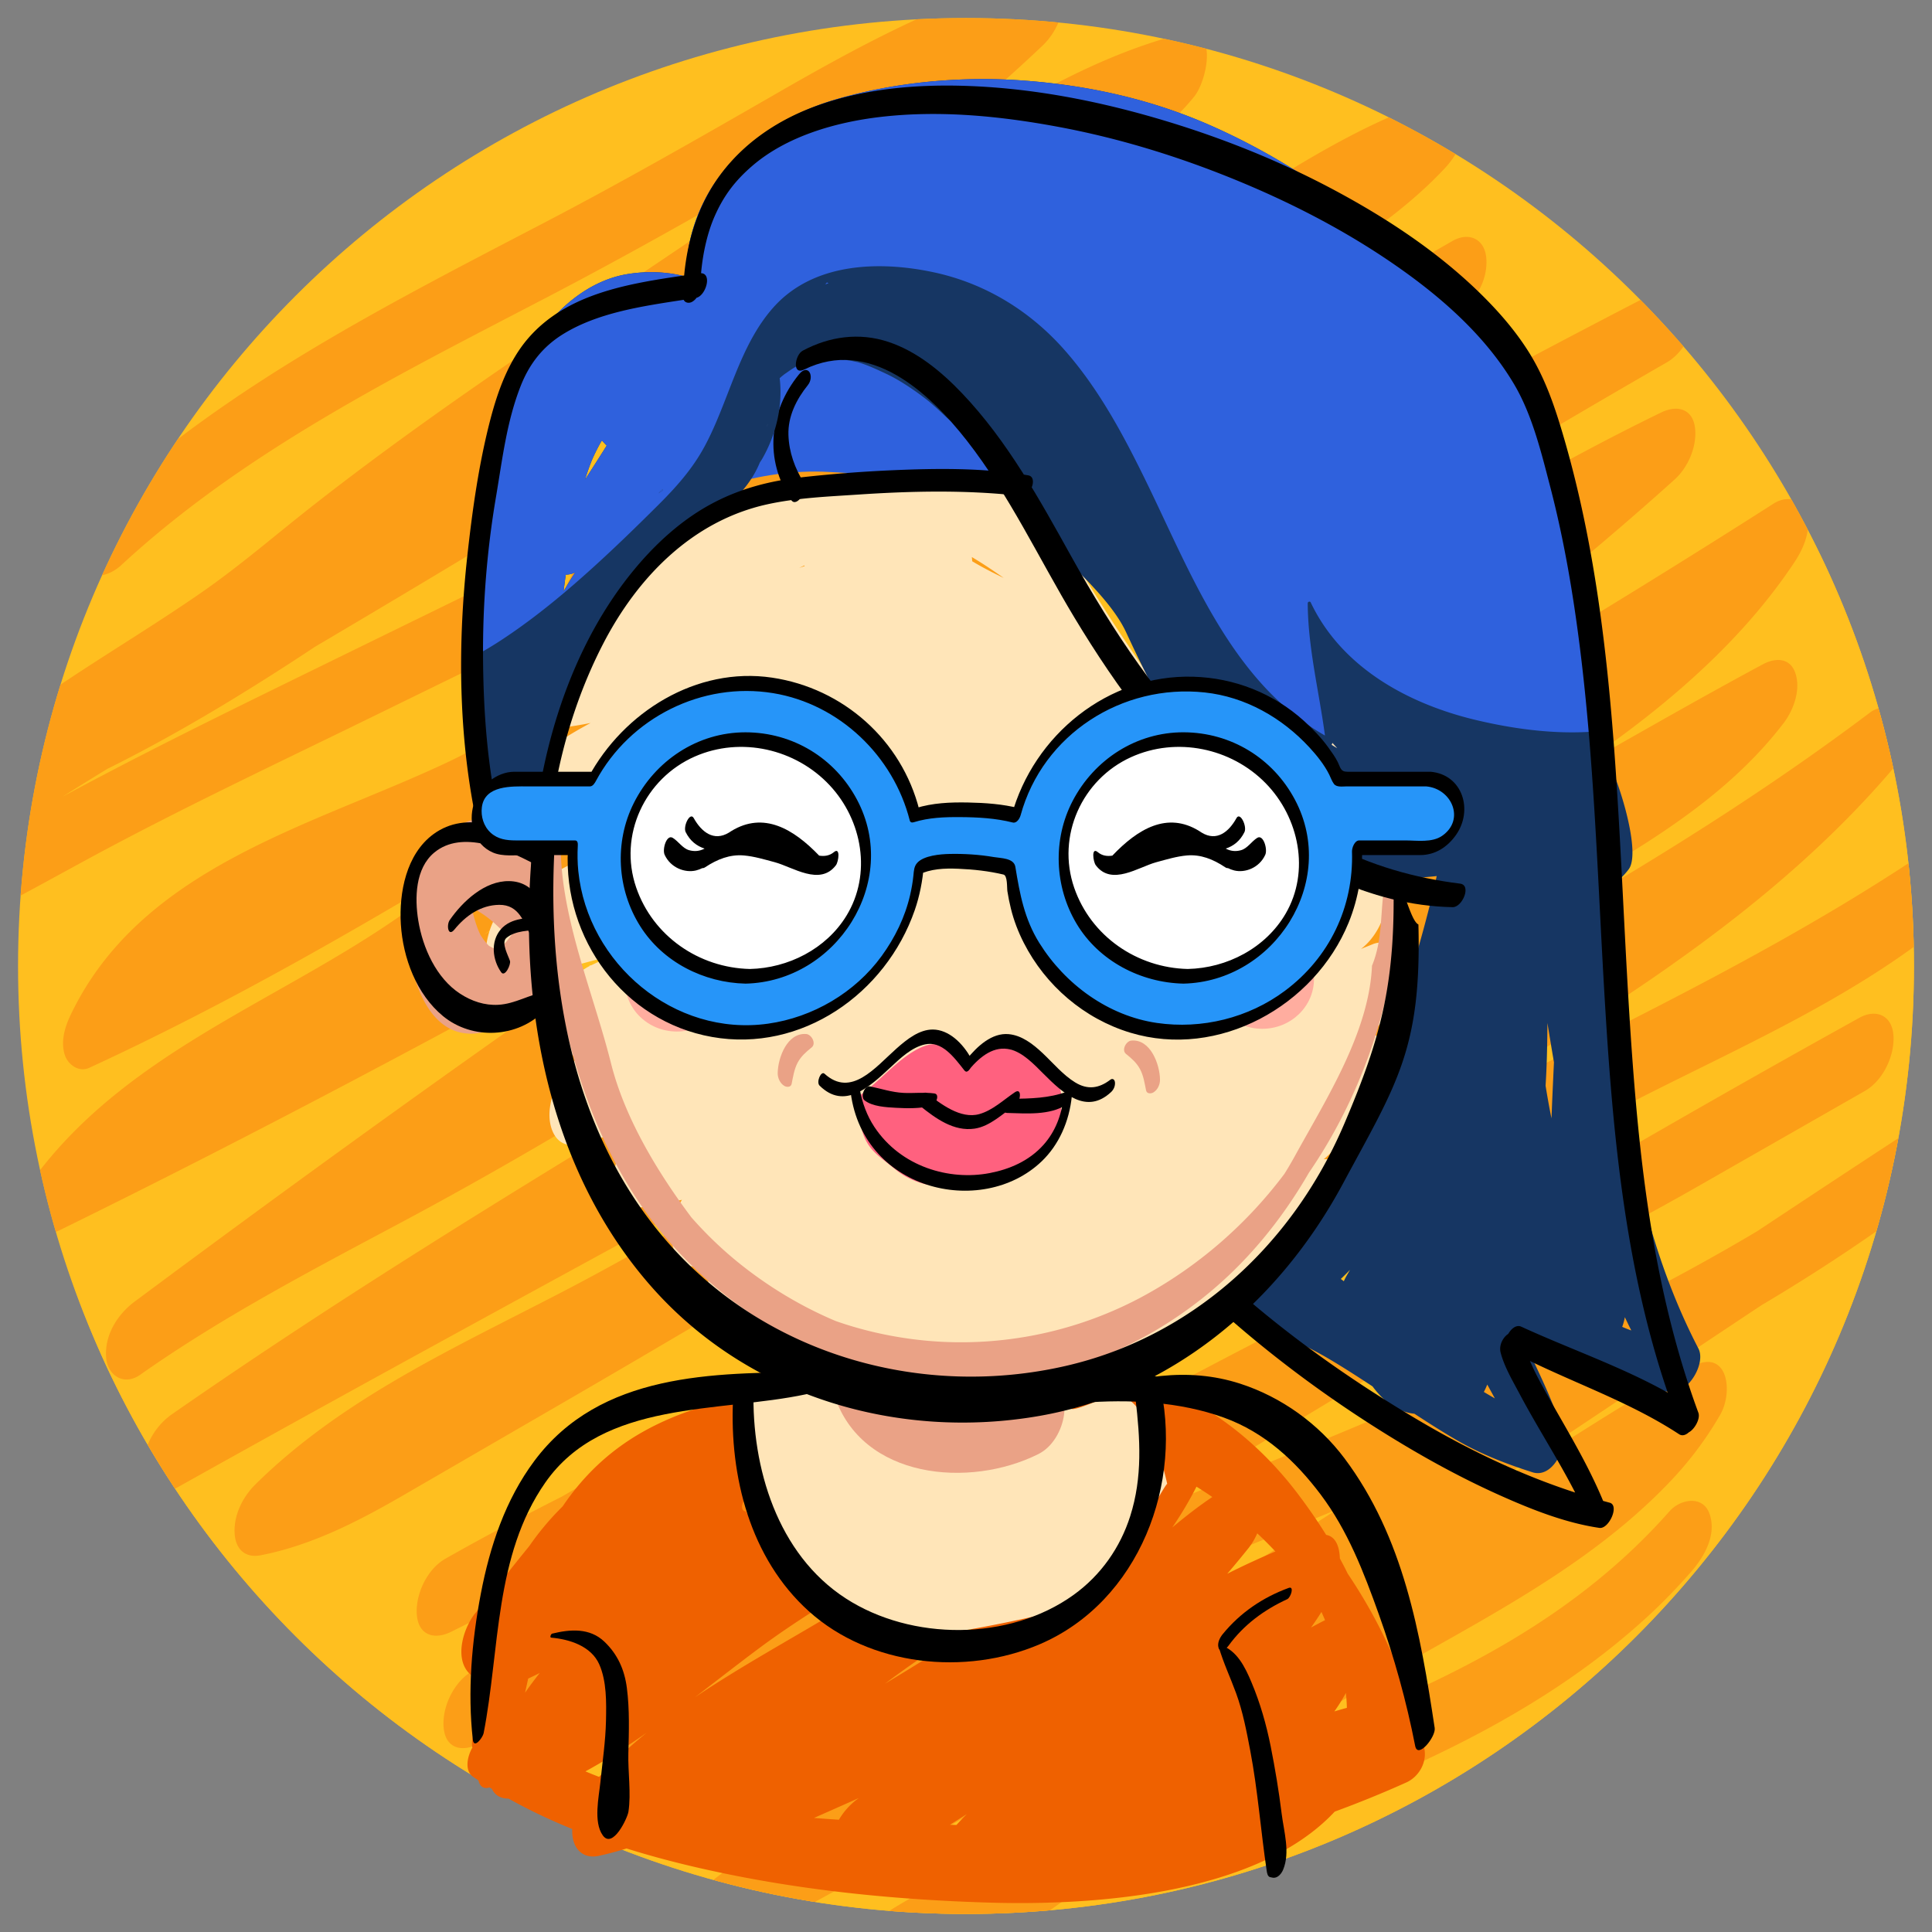 <svg xmlns="http://www.w3.org/2000/svg" xmlns:xlink="http://www.w3.org/1999/xlink" width="1030" height="1030" viewBox="0 0 1030 1030"><rect x="0" y="0" width="1030" height="1030" fill="#808080" stroke="none"/><defs><path id="a" d="M1020.377 515.001c0 279.115-226.266 505.377-505.378 505.377-279.111 0-505.377-226.264-505.377-505.377S235.887 9.622 514.999 9.622s505.378 226.266 505.378 505.379z"/></defs><use xlink:href="#a" overflow="visible" fill="#FFBF1F"/><clipPath id="b"><use xlink:href="#a" overflow="visible"/></clipPath><g clip-path="url(#b)"><path fill="#FFBF1F" d="M1021.412 517.214c0 279.115-226.264 505.377-505.377 505.377S10.659 796.327 10.659 517.214 236.922 11.835 516.035 11.835c279.113 0 505.377 226.266 505.377 505.379z"/><path fill="#FC9E17" d="M64.59 301.339c65.699-60.766 147.473-101.363 226.168-142.393 40.814-21.281 80.746-43.73 120.539-66.854 43.205-25.111 87.469-49.598 136.052-62.561-.953-12.574-1.91-25.146-2.863-37.723C469.489 62.96 382.01 118.8 296.631 176.392c-43.969 29.658-87.434 59.996-129.215 92.682-20.033 15.672-39.121 32.311-60.043 46.828-21.764 15.1-44.41 28.885-66.553 43.41-20.463 13.42-40.42 27.699-58.93 43.736-7.092 6.145-11.695 17.17-10.986 26.521.547 7.209 5.93 13.973 13.85 11.199 98.166-34.393 184.33-95.652 268.734-154.941 42.162-29.617 84.25-59.42 128.115-86.494 19.996-12.342 40.24-24.098 59.857-37.074 21.043-13.918 41.816-28.238 62.963-42 37.357-24.314 76.48-48.123 120.033-59.316l-6.715-33.35c-3.625 4.496-11.992 11.266-18.965 15.918-10 6.67-20.648 12.365-31.156 18.178-23.027 12.742-45.09 27.219-67.55 40.936-51.307 31.332-102.535 62.797-153.854 94.113-51.111 31.188-102.326 62.211-153.791 92.816-45.84 27.262-92.238 53.613-137.736 81.449-57.199 34.99-113.605 73.15-161.33 120.578-6.828 6.783-11.732 16.688-10.986 26.52.561 7.365 5.898 13.781 13.85 11.199 51.945-16.859 99.75-43.609 147.504-69.639C94 432.257 145.889 407.882 197.313 382.728c106.723-52.203 213.543-104.201 320.025-156.898 43.588-21.572 87.408-42.348 128.738-68.076 36.969-23.018 73.674-48.996 115.463-62.539-.953-12.574-1.908-25.146-2.865-37.721-32.514 34.457-76.607 55.146-117.219 78.289-50.043 28.516-97.459 62.32-145.693 93.777-48.674 31.742-97.557 62.701-143.463 98.404-36.26 28.201-71.635 58.477-113.41 78.264-71.922 34.062-163.472 55.525-201.33 135.062-3.076 6.463-5.363 14.316-2.91 21.402 1.746 5.039 7.498 9.094 12.934 6.588C147.668 523.179 241.1 464.948 335.032 407.694c46.52-28.355 93.289-56.326 141.23-82.229 49.121-26.541 100.222-49.029 149.863-74.543 51.182-26.305 101.262-54.686 151.104-83.426l-2.959-38.99c-89.508 66.279-184.82 124.035-280.238 181.279-95.316 57.186-189.701 115.123-280.916 178.699-64.773 45.146-142.418 71.596-192.24 135.973-8.809 11.383-11.1 42.221 10.986 31.381 208.225-102.16 408.941-218.58 611.71-330.955 81.105-44.949 162.598-89.213 245.031-131.684-.984-12.996-1.973-25.994-2.959-38.988C684.77 269.935 489.942 395.938 300.086 528.915 223.16 582.794 147.082 637.888 71.738 693.958c-9.188 6.836-16.062 17.881-15.16 29.76.736 9.699 9.592 15.234 18.119 9.229 43.635-30.723 91.014-55.527 138.016-80.598 48.867-26.064 96.422-53.967 143.455-83.207 97.824-60.818 193.595-125.836 295.818-179.223 79.945-41.756 155.398-91.654 236.617-131.035l-7.131-35.752C726.441 362.759 545.96 469.948 368.332 577.765 274.889 634.486 181.494 691.474 91.73 753.931c-9.318 6.484-16.043 18.146-15.162 29.758.801 10.539 9.318 14.158 18.121 9.23 202.516-113.371 408.092-221.234 609.107-337.291 82.611-47.695 164.387-96.848 244.781-148.197l-10.984-31.381c-4.996 7.512-10.377 14.717-16.098 21.689-5.041 6.145-10.836 12.266-18.375 19.707-14.123 13.939-29.66 26.809-45.09 38.273-35.396 26.297-73.572 48.73-112.08 70.107-37.449 20.789-75.582 40.312-113.117 60.945-42.605 23.422-83.598 49.658-124.55 75.828-65.34 41.752-130.41 84.795-198.977 121.15-60.084 31.857-124.109 59.162-173.203 107.688-6.84 6.762-11.732 16.707-10.986 26.521.621 8.164 5.795 12.766 13.852 11.199 27.105-5.268 51.926-18.041 75.643-31.76 24.855-14.379 49.684-28.809 74.537-43.191a10614.796 10614.796 0 0 0 152.232-89.771c49.529-29.773 100.035-57.951 150.666-85.822 50.375-27.73 102.131-51.93 153.662-77.322 67.275-33.148 131.119-72.73 197.16-108.186-3.664-10.463-7.324-20.922-10.986-31.383-5.502 7.193-9.135 10.836-17.041 18.057-7.75 7.076-15.977 13.312-24.516 19.367-18.807 13.338-38.713 25.094-58.617 36.699-43.184 25.18-85.117 51.793-126.223 80.277-91.951 63.715-180.73 131.844-272.466 195.85-62.605 43.68-127.018 85.396-195.643 119.062.984 12.998 1.973 25.994 2.959 38.99 48.336-27.512 98.725-51.109 148.232-76.383 25.086-12.807 49.887-26.168 74.098-40.572 24.189-14.391 46.895-30.896 69.808-47.201 23.254-16.545 46.578-32.992 70.564-48.465 23.51-15.168 48.086-28.535 72.549-42.078 48.807-27.02 97.926-53.48 146.336-81.211 61.398-35.17 121.52-72.686 178.059-115.307-3.662-10.461-7.322-20.922-10.984-31.381-59.982 69.826-146.119 119.631-225.496 166.939-91.051 54.268-181.008 110.705-269.408 169.203-41.197 27.26-81.385 55.869-121.205 85.092-39.393 28.914-78.959 57.732-121.234 82.348-9.594 5.584-15.99 18.82-15.16 29.758.842 11.066 9.201 13.475 18.119 9.23 100.961-48.053 196.105-107.057 291.246-165.518 47.797-29.369 95.674-58.625 144.385-86.459 47.674-27.238 96.568-52.016 145.609-76.67 75.025-37.713 150.205-76.055 218.391-125.428l-7.133-35.75c-33.609 33.213-76.088 55.598-117.895 76.719a4046.137 4046.137 0 0 0-133.637 70.689c-99.297 54.922-199.127 109.008-295.386 169.18-39.695 24.812-79.178 50.248-116.166 78.982-32.521 25.262-64.553 53.299-102.4 70.43-8.953 4.055-15.018 11.32-17.994 20.766-1.854 5.883-3.031 24.236 8.273 22.725 45.449-6.074 87.678-22.926 128.725-42.799 43.949-21.275 85.809-46.65 127.57-71.857 92.402-55.779 188.996-103.605 284.82-153.17 30.955-16.012 61.799-31.988 92.061-49.281 29.732-16.99 59.461-33.979 89.189-50.969 9.617-5.496 15.986-18.891 15.16-29.758-.803-10.576-9.309-14.111-18.119-9.23-104.189 57.711-206.855 118.117-308.768 179.746-51.145 30.93-102.088 62.188-152.947 93.584-44.667 27.572-85.541 60.625-129.552 89.188-21.201 13.756-43.26 26.518-67.014 35.328-.438 13.652-.873 27.305-1.309 40.957 171.867-107.34 370.171-160.402 549.3-253.342 47.312-24.547 93.094-52.107 136.094-83.643 9.217-6.758 16.059-17.938 15.16-29.76-.758-9.986-9.484-14.867-18.119-9.229C824.264 729.44 638.674 860.724 439.864 970.419a2775.644 2775.644 0 0 1-59.695 31.969l7.133 35.752c73.348-58.309 162.89-92.967 248.279-129.312 44.957-19.137 89.818-38.742 132.914-61.836 22.314-11.959 44.49-24.162 66.002-37.533 23.461-14.584 46.564-29.75 71.244-42.24-4.762-8.674-9.527-17.348-14.291-26.021-3.254 5.631 2.84-4.268-.768 1.271-1.092 1.672-2.266 3.291-3.436 4.908-1.197 1.656-2.473 3.256-3.744 4.855-.225.285-4.666 5.496-1.594 2.025-6.42 7.246-13.553 13.844-20.875 20.158-14.346 12.365-31.18 23.664-48.143 34.455-35.631 22.666-73.098 42.25-109.025 64.42-39.855 24.594-76.525 54.361-114.168 82.133-42.477 31.334-86.009 61.828-133.525 85.104-8.502 4.166-17.229 7.842-26.043 11.295l2.865 37.721c61.736-53.27 143.855-80.49 220.312-108.334 80.787-29.42 162.883-61.467 226.771-120.973 7.469-6.955 14.518-14.354 21.268-22.004 7.162-8.117 13.979-19.857 10.07-31.133-3.467-10.01-15.477-8.066-21.375-1.381-114.229 129.438-307.65 132.047-443.066 231.178a405.602 405.602 0 0 0-25.287 20.133c-7.098 6.125-11.695 17.186-10.988 26.523.529 6.965 5.992 14.279 13.852 11.197 97.134-38.068 176.13-109.006 260.494-168.248 66.98-47.033 147.924-76.375 205.262-136.568 10.398-10.916 19.23-22.635 26.768-35.684 7.1-12.287 4.059-35.305-14.293-26.02-23.682 11.982-45.957 26.396-68.42 40.475-22.416 14.049-45.568 26.727-68.83 39.299-42.02 22.705-85.975 41.566-129.891 60.242-90.246 38.379-182.228 75.838-259.646 137.379-7.227 5.744-11.674 17.469-10.986 26.521.82 10.785 9.258 13.842 18.119 9.23C584.748 936.47 771.74 806.556 960.963 681.343a11285.786 11285.786 0 0 1 56.154-36.924l-2.959-38.988c-164.07 120.318-362.51 176.99-545.044 261.854-48.148 22.383-95.297 46.992-140.35 75.131-8.23 5.139-13.768 14.979-14.994 24.48-1.043 8.053 3.027 20.43 13.684 16.479 48.654-18.047 91.17-48.994 132.91-79.129 45.078-32.541 91.929-61.576 139.314-90.625 101.834-62.436 204.24-123.967 307.941-183.266a7368.069 7368.069 0 0 1 86.652-48.766l-2.959-38.988c-51.547 29.457-102.701 59.619-155.439 86.898-53.777 27.818-107.555 55.633-161.336 83.449-43.93 22.723-87.301 45.756-129.695 71.246-41.771 25.117-83.296 50.699-126.521 73.277C377.1 879 332.298 899.393 285.77 905.612c-3.242 14.498-6.48 28.994-9.721 43.49 47.463-21.482 85.908-55.805 127.18-86.811 44.621-33.523 92.951-62.742 140.675-91.576 96.973-58.586 197.006-111.867 295.912-167.064 73.6-41.076 157.643-70.725 218.6-130.963 6.844-6.76 11.734-16.709 10.988-26.521-.729-9.592-9.637-15.373-18.119-9.23-88.59 64.145-188.592 109.527-285.453 159.373-99.426 51.166-193.67 111.625-289.091 169.732-73.314 44.643-147.525 88.053-225.086 124.969.986 12.996 1.975 25.992 2.959 38.988 49.189-28.641 94.676-62.945 140.545-96.504 46.477-34 94.139-66.234 142.511-97.467 87.035-56.191 175.35-110.045 263.912-163.752 74.689-45.295 149.064-94.295 206.426-161.074 5.668-6.598 9.145-18.316 6.217-26.762-2.553-7.369-11.104-9.217-17.201-4.619-89.629 67.562-188.066 121.631-286.24 175.51-49.328 27.074-98.404 53.916-144.787 85.881-23.352 16.092-46.291 32.777-69.5 49.068-23.092 16.205-47.428 30.418-72.158 43.965-61.566 33.727-125.932 62.055-186.961 96.791-9.623 5.477-15.984 18.906-15.162 29.76.834 10.973 9.221 13.596 18.121 9.23 98.893-48.512 189.041-113.174 277.8-177.871 89.326-65.109 177.654-132.875 271.783-191.008 55.475-34.266 120.367-62.553 160.975-115.648 5.389-7.047 9.264-17.969 6.217-26.762-2.84-8.197-10.652-8.139-17.203-4.621-49.32 26.479-97.432 55.121-146.602 81.871-49.906 27.152-102.033 49.65-152.422 75.84-103.297 53.692-202.541 114.397-302.912 173.233a11372.038 11372.038 0 0 1-97.148 56.283c-30.902 17.713-60.723 37.979-96.279 44.889l2.865 37.721c33.756-33.367 76.162-55.738 118.041-77.18 45.688-23.391 90.238-48.039 134.129-74.68 87.598-53.176 171.679-111.859 262.07-160.354 54.957-29.484 110.543-57.98 162.961-91.898 49.711-32.166 98.854-70.18 131.992-120.016 5.023-7.557 9.406-17.564 6.219-26.762-2.701-7.791-10.855-8.674-17.203-4.621-195.874 125.102-399.876 236.655-603.807 347.893-83.527 45.561-167.061 91.117-250.082 137.596l2.959 38.988c170.951-118.941 354.396-218.406 528.24-332.895 94.266-62.08 185.904-128.777 269.848-204.379 7.025-6.326 11.707-17.035 10.988-26.521-.836-11.01-9.213-13.549-18.121-9.23-51.248 24.85-100.295 53.832-149.523 82.396-49.637 28.799-100.666 55.018-150.332 83.748-99.656 57.645-195.208 122.086-293.779 181.537-72.496 43.723-150.875 77.516-220.271 126.383l2.959 38.988c185.014-137.684 374.572-269.338 569.66-392.373 80.434-50.727 161.848-99.902 244.246-147.373 9.607-5.535 15.988-18.861 15.162-29.76-.822-10.814-9.252-13.799-18.121-9.229-206.174 106.221-406.21 223.748-609.96 334.453-81.455 44.258-163.553 87.352-246.781 128.186 3.66 10.463 7.322 20.922 10.984 31.383 25.775-33.309 66.303-56.533 103.787-77.648 19.877-11.199 39.891-22.156 59.18-34.355 21.949-13.881 42.736-29.654 64.248-44.203 92.355-62.465 188.979-118.262 284.289-176.014 77.074-46.703 153.373-94.857 225.838-148.516 9.197-6.811 16.061-17.9 15.16-29.76-.793-10.436-9.346-14.291-18.119-9.23-48.865 28.18-97.98 55.93-148.08 81.867-49.613 25.688-100.764 48.18-150.025 74.562-96.332 51.592-187.564 112.021-281.982 166.92-45.947 26.715-92.727 52.25-141.02 74.496l10.023 27.99c.941-1.98 1.92-3.936 2.938-5.881.277-.529 3.928-6.719 1.068-2.127 2.277-3.656 4.848-7.123 7.494-10.518.166-.217 4.736-5.592 1.713-2.197 1.438-1.613 2.949-3.158 4.457-4.703 3.551-3.637 7.363-7.01 11.248-10.285 4.771-4.025 12.172-9.08 19.402-13.619 8.459-5.309 17.279-10.027 26.193-14.512 34.471-17.342 71.244-29.699 106.115-46.215 43.146-20.439 79.836-52.666 117.23-81.818 44.832-34.949 93.141-64.873 140.709-95.896 48.037-31.33 95.283-64.803 145.125-93.205 42.926-24.461 88.732-46.936 123.104-83.359 6.682-7.084 11.748-16.467 10.986-26.521-.561-7.365-5.898-13.775-13.852-11.199-49.908 16.174-93.238 47.807-137.598 74.861-48.916 29.832-102.051 53.268-153.392 78.592-106.678 52.613-213.653 104.616-320.471 156.939-43.397 21.258-86.617 42.541-129.03 65.715-40.357 22.047-80.934 43.73-124.822 57.979l2.863 37.723c72.18-71.732 163.498-120.635 250.486-171.762 103.367-60.754 205.49-123.592 307.752-186.184 31.838-19.49 63.287-39.891 95.542-58.646 28.137-16.359 57.43-30.23 78.303-56.137 6.779-8.412 13.279-38.49-6.717-33.35-47.432 12.189-90.469 38.453-131.14 64.924-21.107 13.74-41.836 28.055-62.842 41.949-19.619 12.977-39.934 24.668-59.936 37.012-88.904 54.875-170.568 120.623-260.035 174.662-39.995 24.156-81.581 45.8-125.747 61.277.955 12.572 1.91 25.146 2.863 37.721 39.104-33.881 85.59-57.932 127.51-87.986 21.174-15.182 40.631-32.545 61.215-48.488 20.629-15.977 41.775-31.275 63.117-46.279 86.078-60.504 176.02-115.529 257.793-181.998 18.234-14.82 35.914-30.312 52.96-46.484 6.924-6.572 11.721-16.852 10.986-26.521-.586-7.715-5.842-13.336-13.852-11.199-49.3 13.154-94.818 37.832-138.792 63.143-40.959 23.574-81.777 46.955-123.684 68.824-82.873 43.246-167.969 86.252-237.164 150.254-7.75 7.166-13.725 20.592-10.07 31.133 3.687 10.636 15.029 7.251 21.374 1.378z"/></g><path fill="#D8724A" d="M393.495 707.685l-.002.005z"/><path fill="#FFE5B8" d="M758.015 349.16c-.571.196-1.147.394-1.719.588v-.104l-.365.231c-13.842 4.761-22.775 3.938-31.55 2.164 1.692-5.994 2.99-12.169 3.965-18.427.802-.027 1.639-.312 2.368-.796 3.147-2.088 4.901-6.304 4.821-10.187-.238-11.476-1.172-22.937-2.9-34.21-18.194-8.685-36.887-16.33-56.074-22.732-80.648-26.909-170.233-31.233-252.1-6.513-36.948 11.157-70.639 32.76-94.12 63.661-14.856 19.552-25.243 41.747-31.433 65.175a210.2 210.2 0 0 0 15.964-2.576c-6.42 3.419-12.357 6.955-17.916 10.65-2.556 11.573-4.126 23.4-4.726 35.32-.055 1.096-1.764 1.103-1.709 0 .574-11.365 1.958-22.712 4.271-33.863-.733.504-1.464 1.009-2.187 1.517-8.031 5.673-13.817 15.828-15.099 26.507-.572 4.767.002 11.855 3.507 16.146 1.864 2.284 4.387 3.493 7.341 3.493 18.223-.082 37.325-1.746 58.044-5.071-23.618 10.944-48.141 22.947-71.918 37.348-8.948 5.416-14.083 17.249-15.201 26.572-.741 6.171.563 11.996 3.491 15.579 2.794 3.426 6.937 4.654 11.71 3.432 19.482-4.974 36.578-9.493 52.281-13.833a1559.47 1559.47 0 0 0-11.457 5.32l-1.011.267-.033.239c-9.979 5.109-17.048 15.83-18.539 28.24-.739 6.178.56 12.019 3.503 15.619 2.801 3.435 6.915 4.646 11.677 3.39l2.044-.554c-.421.234-.935.47-1.354.706l-.392.056v.059c0 .593-1.939 1.185-3.001 1.774-8.482 4.727-13.909 16.959-15.068 26.605-.741 6.182.58 12.034 3.536 15.654 2.805 3.438 6.939 4.638 11.69 3.348a694.338 694.338 0 0 0 30.28-8.997c-7.256 7.601-13.615 23.835-11.141 34.018 1.627 6.703 6.829 9.849 14.534 8.654a380.422 380.422 0 0 0 21.518-3.969c-2.795 4.732-4.649 10.186-5.318 15.765-.551 4.594.106 11.553 3.777 16.046 2.858 3.502 6.98 4.56 11.573 2.918 3.281-1.176 6.565-2.348 9.853-3.51-3.724 5.294-6.19 11.635-6.974 18.176-.755 6.296.404 11.686 3.271 15.195 2.729 3.346 6.878 4.675 11.808 3.815.653-.114 1.307-.264 1.958-.382l.125-.223c6.643-1.166 13.296-2.615 19.96-3.81-3.497 8.419-5.243 17.966-1.876 24.017.933 1.68 2.577 3.027 5.394 3.667 1.135.469 2.464.723 4.007.725l.049.002c5.237-.013 10.489-.09 15.752-.213 10.061.088 20.058.104 29.875-.539.594 5.513 3.158 10.676 7.337 12.662 11.863 5.635 25.162 8.492 39.521 8.492 30.584 0 61.608-12.898 82.283-22.602 39.315-18.455 74.943-42.667 107.59-66.088l.906-.547-.009-.118c9.343-7.19 15.234-20.056 14.414-31.687-.576-8.177-5.219-13.46-11.823-13.46-.425 0-.857.024-1.29.069 10.555-9.093 19.396-18.951 26.797-29.851 5.116-7.533 9.424-19.174 6.182-29.247-1.367-4.246-4.231-7.121-7.915-8.093a252.35 252.35 0 0 0 5.653-5.561c7.41-7.521 11.745-18.821 11.04-28.79-.478-6.765-4.685-13.958-11.538-13.958-1.321 0-2.681.28-4.042.831a1509.87 1509.87 0 0 1-6.28 2.531c7.26-5.492 12.647-15.369 13.881-25.637.577-4.822-.402-11.967-3.92-16.277-2.885-3.532-6.996-4.508-11.5-2.662-.539.222-1.084.443-1.631.666l.01-.319-1.194.796c-.88.353-1.768.708-2.664 1.063a353.422 353.422 0 0 0 17.818-16.336c5.773-5.675 9.845-14.271 10.894-22.994.616-5.151-.229-12.151-3.516-16.177-.914-1.117-1.986-1.977-3.199-2.56a811.366 811.366 0 0 0 17.58-10.769c8.958-5.649 14.074-17.408 15.174-26.558.728-6.041-.738-12.312-3.729-15.979-2.848-3.483-6.974-4.569-11.596-2.989zm-331.928-46.4c.911-.439 1.827-.88 2.74-1.317.047.119.094.239.139.359-.962.319-1.923.636-2.879.958zm92.212-3.538a23.563 23.563 0 0 0-.194-2.25c4.164 2.462 8.237 5.112 12.232 7.837a583.975 583.975 0 0 1 4.8 3.313c-6.002-2.84-11.623-5.772-16.838-8.9zm165.267 49.832a81.643 81.643 0 0 0 2.858-3.377c.462 1.117.913 2.24 1.368 3.36-1.167.003-2.616.008-4.226.017z"/><path fill="#FFBF1F" d="M704.007 642.233l.1-.245c-.094.184-.119.254-.1.245z"/><path fill="#EF6100" d="M759.217 931.61c-8.168-32.985-21.83-64.741-40.681-92.593a216.215 216.215 0 0 0-4.222-8.179c-.2-6.189-2.15-11.661-7.305-12.547-4.659-7.486-9.661-14.677-14.815-21.512-27.107-35.938-63.562-59.665-107.818-68.505-45.45-9.083-93.005-1.595-138 6.56-40.208 7.29-83.529 12.139-117.211 37.343-11.837 8.856-21.367 19.325-29.196 30.9-5.445 5.392-10.522 11.2-15.148 17.461a135.361 135.361 0 0 0-2.683 3.767c-9.632 11.77-18.909 23.854-28.537 35.449-6.149 7.4-11.185 22.796-4.358 31.319 2.033 2.541 4.381 3.615 6.821 3.722-1.217 8.811-1.872 17.724-2.04 26.642-1.878 3.358-2.875 7.225-2.188 10.24-3.062 5.446-4.014 12.598.425 15.605.939.635 1.884 1.255 2.829 1.878.841 3.767 3.22 4.577 5.915 3.774.408.251.819.5 1.227.749 1.533 3.145 4.33 5.219 8.893 5.2 10.947 6.118 22.306 11.479 33.948 16.205-.022.911-.016 1.83.055 2.763.625 8.241 5.976 13.331 14.25 11.521a173.187 173.187 0 0 0 14.662-3.908c19.599 6.164 39.665 10.925 59.633 14.828 44.121 8.623 89.99 12.812 134.892 14.068 54.938 1.535 141.635-4.281 183.006-48.535a581.094 581.094 0 0 0 38.123-15.524c6.933-3.108 11.393-11.144 9.523-18.691zm-47.841-19.2a94.362 94.362 0 0 0 6.146-9.845 86.46 86.46 0 0 1 .528 7.927 300.816 300.816 0 0 0-6.674 1.918zm-399.272 31.953c9.95-5.369 19.48-11.571 28.575-17.763 1.394-.949 2.766-1.928 4.152-2.894-9.028 7.309-17.576 15.115-25.429 23.594a198.368 198.368 0 0 1-7.298-2.937zm215.419-181.778c-10.168 4.569-20.09 9.74-29.813 15.22 3.95-4.463 7.019-9.624 8.647-15.332 7.064-.111 14.125-.098 21.166.112zm74.458 12.668c-10.883 6.761-21.924 13.253-33.009 19.67 3.98-7.309 7.363-14.997 9.987-23.131.31-.957.569-1.979.775-3.035 7.492 1.717 14.912 3.853 22.247 6.496zM281.72 894.843a246.79 246.79 0 0 0 6.037-2.924 198.25 198.25 0 0 0-7.823 10.489 1068.46 1068.46 0 0 1 1.658-7.507l.128-.058zm123.327-16.386c22.012-16.358 45.918-30.206 69.159-44.724 14.613-9.129 29.453-17.965 44.923-25.384a301.685 301.685 0 0 1-4.115 3.634c-9.523 8.267-17.098 13.66-28.471 21.446-12.035 8.237-24.433 15.938-36.884 23.524-25.776 15.705-53.51 30.631-79.244 47.959 11.549-8.814 22.978-17.793 34.632-26.455zm115.558-11.643c-15.934 10.791-32.313 20.879-48.786 30.814 21.189-15.977 43.066-29.792 66.145-42.923-5.684 4.105-11.47 8.12-17.359 12.109zm-62.664 91.734c-4.265 2.934-7.972 6.978-10.699 11.604-4.432-.29-8.864-.606-13.292-.96a5983.09 5983.09 0 0 0 23.991-10.644zm241-90.874a164.314 164.314 0 0 0 5.562-8.307 222.537 222.537 0 0 1 1.912 4.369 350.599 350.599 0 0 0-7.474 3.938zm-44.658-28.663a494.709 494.709 0 0 0 11.316-13.663c1.801-2.254 3.411-4.959 4.677-7.889a218.5 218.5 0 0 1 9.677 9.673 422.994 422.994 0 0 0-25.67 11.879zm-7.971-40.916c-7.432 4.976-14.45 10.483-21.308 16.197 4.734-6.947 9.05-14.176 12.867-21.709a196.236 196.236 0 0 1 8.441 5.512zM515.408 967.167a195.152 195.152 0 0 0-5.51 5.77c-1.162-.03-2.323-.065-3.485-.101a880.201 880.201 0 0 0 8.995-5.669z"/><path fill="#FFE5B8" d="M568.742 721.392a42.859 42.859 0 0 0-2.572-1.08c-1.301-4.397-3.139-8.787-5.531-13.183-5.607-10.303-20.127 1.739-23.918 6.859a41.237 41.237 0 0 0-2.185 3.275c-8.344.833-16.552 2.554-23.849 4.362-16.203 4.021-33.269 14.05-41.23 28.626a79.293 79.293 0 0 0-.708-.76c-1.482-1.567-2.731-3.325-3.899-5.132.762 1.114-1.06-2.158-1.208-2.509-.629-1.48-1.08-3.025-1.533-4.565a77.81 77.81 0 0 0-.194-.643 34.41 34.41 0 0 0-.157-1.288c-.249-1.807-.309-3.634-.374-5.455-.006-.208-.015-.396-.021-.567.055-.333.125-.919.212-1.879.198-2.135.58-4.252.957-6.363 1.591-8.913-3.373-20.204-14.08-16.952-11.424 3.469-45.905 35.444-47.841 46.293-3.317 18.601 2.944 57.057 14.519 72.593 9.564 12.835 54.29 47.957 69.689 49.363 14.715 1.346 88.375-14.203 101.63-20.327 2.05-.612 33.862-60.135 35.812-60.979 0 0-10.473-49.363-27.101-46.458 4.401-5.68-27.265 11.532-24.268 5.13 3.437-7.34 8.153-23.589-2.15-28.361z"/><path fill="#EAA286" d="M558.004 742.527c-16.431 9.093-35.449 12.637-54.1 12.014-18.598-.618-39.41-5.146-50.742-21.196-3.51-4.972-9.401 7.38-8.291 10.74 14.636 44.366 71.904 49.55 108.725 31.112 7.719-3.866 12.58-12.777 13.698-21.121.681-5.071-1.62-15.793-9.29-11.549z"/><path d="M293.887 873.074c9.809.865 21.276 4.499 25.596 14.235 3.983 8.979 3.791 20.364 3.589 29.998-.234 10.905-1.854 21.797-2.966 32.636-.839 8.161-3.83 21.425 1.259 28.544 5.304 7.419 13.149-9.179 13.672-12.616 1.51-9.961-.314-21.111-.041-31.276.312-11.559.684-23.159-.788-34.656-1.243-9.697-4.877-17.933-11.984-24.713-7.802-7.439-18.151-6.67-27.871-4.289-.625.155-1.421 2.055-.466 2.137zm355.883 5.005c2.443 8.432 6.204 16.326 9.215 24.57 3.626 9.917 5.588 20.342 7.559 30.682 4.016 21.074 5.587 42.603 8.737 63.815.155 1.05.419 3.304 1.85 3.602.421.09.845.176 1.266.268 2.632.549 4.777-2.048 5.691-4.275 3.81-9.295.391-20.162-.812-29.879-1.485-12.007-3.47-23.951-5.838-35.818-2.338-11.711-5.612-23.159-10.247-34.174-3.421-8.135-7.747-17.105-16.665-19.937-.513-.168-.863.771-.756 1.146z"/><path d="M687.062 846.551c-13.835 5.064-25.816 13.189-35.175 24.618-1.562 1.905-3.04 4.785-2.246 7.329 1.015 3.254 4.279.294 5.343-1.168 8.05-11.085 18.895-19.065 31.268-24.762 1.89-.871 3.911-7.153.81-6.017z"/><path fill="#FF8A0B" d="M397.363 805.697a2.7 2.7 0 0 1 .728.071l-.676-.176c.221.067.415.162.598.302l-.534-.439c.169.145.303.307.416.498l-.347-.646c.113.212.192.432.241.666l-.159-.801c.017.09.032.18.037.271.033.716.348 1.521 1.024 1.865.69.352 1.495.112 2.111-.268.854-.526 1.511-1.359 1.961-2.243.487-.956.632-1.853.662-2.905a4.299 4.299 0 0 0-.398-1.871c-.626-1.342-1.656-2.139-3.169-2.252-.845-.063-1.685.49-2.265 1.038-.8.756-1.389 1.753-1.719 2.8-.278.883-.404 1.906-.093 2.803.229.662.818 1.307 1.582 1.287z"/><path fill="#EAA286" d="M743.087 453.026a462.61 462.61 0 0 1-2.893 9.871c-5.399 17.647-1.717 34.926-8.748 51.969-1.537 35.343-24.219 70.729-40.922 101.112a207.921 207.921 0 0 1-5.762 9.83c-19.58 26.108-44.595 48.12-73.108 64.016-38.213 21.306-82.673 29.812-126.026 23.998-13.637-1.829-27.138-4.993-40.107-9.552-17.931-7.562-34.814-17.659-50.076-29.721-9.722-7.685-18.703-16.269-26.876-25.568-18.088-24.157-35.498-52.94-42.825-82.117-9.399-37.422-26.372-76.375-26.832-114.846a850.79 850.79 0 0 1 .051-23.151c-8.432 4.73 2.752 8.185-6.633 9.85-1.092 20.997-.559 42.072 1.668 62.955 5.126 48.024 18.848 97.3 45.73 137.872 41.913 63.25 116.924 103.052 193.193 96.655 39.688-3.329 76.668-19.243 107.789-43.823 23.494-18.555 42.398-41.669 57.197-67.32 13.374-19.493 24.069-40.818 32.054-63.051 5.696-15.86 10.071-32.803 12.649-49.456 2.967-19.167.768-38.768.704-58.046a4.928 4.928 0 0 0-.227-1.477z"/><path d="M390.804 746.094c-1.934 40.923 9.049 84.699 40.465 112.958 32.547 29.275 83.414 34.514 123.078 17.521 52.985-22.7 77.121-86.221 63.508-140.591-.792-3.164-4.362-3.185-6.636-1.782-3.559 2.194-6.344 7.244-5.849 11.479 2.499 21.35 3.801 41.846-2.832 62.65-5.291 16.596-15.505 31.409-30.251 42.001-34.313 24.645-86.331 24.538-121.425 1.8-36.423-23.6-50.174-69.712-49.125-111.069.064-2.523-2.123-4.441-4.573-3.698-3.353 1.017-6.199 5.312-6.36 8.731z"/><ellipse fill="#FFAD9F" cx="672.937" cy="521.958" rx="27.581" ry="26.521"/><ellipse fill="#FFAD9F" cx="360.833" cy="523.411" rx="27.582" ry="26.52"/><path fill="#EAA286" d="M294.738 456.68c-11.471-10.916-28.759-25.392-45.971-18.498-19.339 7.746-29.6 29.475-31.303 49.255-2.084 24.237 7.876 71.994 42.235 62.37 14.093-3.948 25.343-16.752 33.483-28.171 5.655-7.929 11.502-22.399 4.361-31.318-7.109-8.873-19.244.304-23.917 6.859a108.116 108.116 0 0 1-4.367 5.729c-2.768 3.379 3.991-4.371 1.135-1.298a58.058 58.058 0 0 1-2.074 2.078 46.16 46.16 0 0 1-2.036 1.821c-2.764 2.38 4.501-3.332 1.646-1.291-1.208.866-2.503 1.597-3.83 2.26 6.149-3.068 2.027-.978.151-.523-2.607.633 4.565-.479 1.95-.23-.555.055-1.117.045-1.674.033-1.637-.031-5.459-1.264.18.375-1.208-.351-2.346-.923-3.432-1.552-3.509-2.035.335.517-.026.192-.888-.79-1.68-1.685-2.444-2.595-.809-.962-1.523-2.001-2.209-3.05-.357-.549-.686-1.115-1.015-1.678-1.347-2.319 2.201 4.359.488.796-1.229-2.56-2.176-5.251-2.991-7.972a64.138 64.138 0 0 1-1.092-4.279c-.7-3.107.933 4.967.37 1.827a70.109 70.109 0 0 1-.447-2.948c-.394-2.927-.555-5.881-.555-8.832-.002-3.334-.245 5.863-.088 2.558.035-.708.096-1.413.155-2.117.117-1.368.316-2.729.549-4.083.782-4.589-1.825 6.792-.257 1.4.176-.602.382-1.19.59-1.778 1.137-3.23-2.932 6.851-1.543 3.762 2.339-5.21-2.269 3.281-1.427 2.048 2.895-4.261-4.902 4.663-1.115 1.327-5.373 4.73-4.232 3.152-2.629 2.111 1.282-.831 3.846-1.791-2.56 1.074.974-.435 2.017-.69 3.06-.882-6.016 1.115-2.086.312-.202.451.639.049 1.272.159 1.903.269 2.442.423-4.252-1.327-.506-.106 3.313 1.08 6.386 2.846 9.301 4.722 1.829 1.178 3.566 2.495 5.279 3.836-3.167-2.477.147.151.645.586 1.354 1.176 2.656 2.405 3.955 3.64 8.182 7.786 18.392.606 23.917-6.86 5.05-6.819 12.346-23.717 4.357-31.318z"/><path d="M288.12 452.046c-16.385-10.769-39.244-20.454-57.113-7.286-14.434 10.636-18.337 31.178-17.3 47.98 1.108 17.933 8.33 37.343 22.503 48.988 15.699 12.898 39.871 11.686 54.082-2.997 1.192-1.232 5.224-10.752.47-9.958-8.689 1.453-16.018 6.392-25.064 6.91-7.354.421-14.292-1.941-20.399-5.916-12.735-8.297-19.938-24.492-22.301-39.007-1.948-11.974-1.637-27.824 8.536-36.247 14.909-12.347 38.291-1.727 52.761 5.741 2.972 1.532 6.638-6.357 3.825-8.208z"/><path d="M242.28 495.541c6.002-7.38 14.039-13.021 23.831-13.146 10.797-.135 13.188 9.44 17.277 17.275 1.866 3.577 5.983-4.336 6.135-5.659 1.372-12.039-4.694-24.028-18.039-24.265-13.074-.233-24.829 10.82-31.731 20.768-1.803 2.601-.916 9.26 2.527 5.027z"/><path d="M289.945 489.455c-7.782-.32-17.541-.4-23.046 6.115-5.447 6.441-4.373 16.193.298 22.772 2 2.822 5.279-4.181 4.681-6.059-.854-2.679-4.83-9.718-1.96-12.198 4.571-3.952 12.488-4.059 18.155-4.359 2.272-.122 4.675-6.157 1.872-6.271zM433.32 731.57c-53.057.238-113.298.182-148.399 47.223-15.544 20.829-23.764 45.644-28.594 70.922-4.828 25.26-7.121 52.189-4.256 77.71.596 5.316 5.333-1.204 5.755-3.368 8.719-44.679 5.669-94.691 32.909-133.69 30.805-44.111 92.865-37.147 139.083-47.071 3.739-.802 9.018-11.75 3.502-11.726zm143.402 16.32c25.14-1.981 52.036-.745 75.929 7.93 21.518 7.812 37.941 23 51.48 41.012 14.432 19.201 22.937 41.367 30.955 63.771 8.162 22.802 14.755 46.444 19.385 70.205 1.404 7.202 11.102-4.935 10.401-9.57-7.666-50.64-16.561-101.639-48.039-143.694-13.87-18.53-33.72-32.793-55.713-39.889-28.102-9.062-56.503-3.926-83.522 6.225-1.023.385-2.695 4.151-.876 4.01z"/><path fill="#2F61DD" d="M290.349 315.334c11.275-9.001 76.285-67.895 151.543-63.714 75.259 4.181 169.395 5.602 169.395 5.602S492.271 86.129 466.554 118.346c-25.715 32.219-176.205 196.988-176.205 196.988z"/><path d="M426.01 199.525c-16.065 19.728-18.684 45.714-4.193 67.062 2.922 4.305 9.108-5.343 6.766-9.134-4.833-7.821-7.952-16.333-8.247-25.567-.317-9.926 4.257-19.006 10.325-26.543 3.768-4.681.192-11.765-4.651-5.818z"/><path fill="#FFBF1F" d="M393.31 190.831c18.613-8.572 39.044-17.736 59.782-19.052 14.595-.926 27.866 3.458 39.486 12.23 14.668 11.073 25.108 27.43 35.424 42.324 12.126 17.509 22.862 35.772 33.739 54.066 23.166 38.966 47.021 77.881 76.28 112.645 26.267 31.207 58.863 61.426 99.727 70.797 7.059 1.619 12.177 1.293 15.984-5.828 2.939-5.5 3.249-10.906 2.216-16.936-1.302-7.601-8.545.172-9.147 4.211a162.242 162.242 0 0 1-.759 4.706c-.725 4.044 2.187-1.46.021.269l6.238-1.823c-4.107-1.639-8.678-1.997-12.941-3.17-4.742-1.305-9.369-3.007-13.901-4.91-9.077-3.81-17.631-8.8-25.75-14.341-17.744-12.11-33.082-27.531-47.139-43.681-29.896-34.345-54.022-73.385-77.331-112.354-10.802-18.058-21.348-36.122-33.415-53.377-10.956-15.666-22.855-31.217-37.812-43.29-11.463-9.253-25.09-14.074-39.85-13.63-19.078.573-37.913 7.986-54.989 15.896-5.236 2.426-10.448 4.894-15.613 7.469-2.621 1.307-4.099 9.552-.25 7.779zm-78.213 39.596c-14.51 26.672-24.211 55.828-34.004 84.48-1.371 4.011-1.836 10.91 2.729 13.236 4.412 2.248 10.091-1.989 12.313-5.572 9.096-14.671 15.349-30.418 19.57-47.141 3.904-15.466 7.875-31.767 9.313-47.668.356-3.942-.455-9.672-5.549-9.912-6.484-.305-11.079 7.189-12.875 12.402-4.678 13.583-6.382 29.518-9.465 42.661-3.407 14.526-7.207 26.269-14.581 38.446l17.056 4.401c8.625-26.551 17.247-53.101 28.716-78.596 1.739-3.867 4.048-11.616-1.079-14.229-5.071-2.582-10.118 3.768-12.144 7.492z"/><path fill="#163663" d="M905.467 718.93c-12.816-24.694-22.203-50.879-29.094-77.803-5.738-22.422-10.523-44.357-14.57-67.144.031-34.632 1.854-69.762.676-104.329 2.471-2.166 4.539-4.481 5.852-6.255 7.233-9.773-7.292-54.112-13.817-62.625-.759-3.407-1.586-6.8-2.48-10.177-.283-5.255-.884-10.5-1.504-15.645-1.72-14.258-2.731-28.575-4.753-42.806-4.021-28.328-10.169-56.787-20.507-83.551a484.449 484.449 0 0 0-1.582-5.841c-5.438-19.523-14.083-38.256-25.558-54.97-9.684-14.101-21.671-26.285-35.019-36.929-32.817-35.431-73.539-64.435-117.454-83.854-31.74-14.033-65.131-21.464-99.631-24.026-33.174-2.466-68.461.647-100.393 10.028-34.51 10.136-64.942 32.895-75.94 68.366-2.685 8.664-3.869 17.431-3.817 26.152-10.171-2.713-20.875-3.111-31.4-1.386-19.346 3.168-36.188 16.92-47.014 32.703-11.322 16.508-17.763 36.18-22.938 55.364-5.661 20.989-9.514 42.533-11.888 64.134-4.583 41.741-4.73 84.874 4.24 126.047 1.025 4.71 5.951 6.772 10.246 5.937-.455 4.448.169 9.732 5.51 9.983 6.812.32 11.096-7.407 13.182-12.698 9.229-23.424 15.211-48.157 23.055-72.076.927-2.83 2.042-5.608 3.127-8.378a.098.098 0 0 1 .006-.014c.073-.174.159-.372.261-.615.576-1.351 1.184-2.69 1.792-4.03 2.344-5.155 5-10.189 7.846-15.089.398-.645 1.09-1.772 1.364-2.187.816-1.237 1.676-2.443 2.535-3.65 1.74-2.44 3.616-4.775 5.537-7.07.216-.257.976-1.129 1.507-1.737.788-.854 1.588-1.692 2.396-2.527 2.593-2.681 5.372-5.175 8.213-7.588 4.475-3.799 9.058-7.509 13.619-11.21.98-.796 1.972-1.576 2.964-2.358.161-.112.372-.264.688-.492a448.06 448.06 0 0 1 6.411-4.575c5.99-4.181 12.202-8.068 18.012-12.502 8.979-6.854 15.948-15.125 19.972-24.986a27.918 27.918 0 0 0 1.359-2.121c7.325-12.876 10.942-28.087 9.187-42.77.27-.241.535-.488.804-.727.249-.22 1.078-.88 1.604-1.3.954-.678 1.923-1.333 2.879-2.005 1.895-1.331 3.907-2.484 5.955-3.562.125-.049.265-.106.435-.175 1.36-.562 2.76-1.015 4.165-1.448 1.047-.324 2.117-.576 3.183-.827.872-.167 1.208-.245 1.037-.235 2.899-.402 3.034-.41.384-.024 2.515-.139 5.006.263 7.502.184 2.27-.073 4.561.131 6.816.368 1.158.121 2.309.31 3.457.498.539.088 3.125.676 3.391.696 5.206 1.531 10.052 3.817 14.968 6.114 5.983 2.797 11.6 6.439 16.971 10.261 1.233.878 2.439 1.796 3.644 2.713.786.604 1.563 1.215 2.337 1.835l.4.335c2.903 2.444 5.69 5.026 8.432 7.649 6.847 6.549 16.804 10.416 17.248 11.21.456.868 7.868 15.585 10.938 22.165 12.64 27.07 55.556 54.637 68.14 81.736 12.466 26.844 26.072 53.808 44.375 77.212 16.312 20.858 37.717 39.14 63.089 47.671 14.357 4.826 29.334 6.806 44.443 6.2 2.36-.096 14.172-.92 5.449-.392 1.848-.112 3.69-.271 5.532-.443.898-.083 1.797-.186 2.694-.284-.081.388-.161.776-.244 1.164l-.062.278c-.188.835-.404 1.798-.541 2.393-2.426 10.51-5.139 20.952-8.064 31.333-6.159 21.836-13.208 43.445-21.603 64.528-.662 1.592-1.819 4.393-2.252 5.385-1.807 4.135-3.33 8.342-4.994 12.521a434.778 434.778 0 0 1-1.526 3.594 394.121 394.121 0 0 1-4.09 9.158 316.34 316.34 0 0 1-15.564 29.639c-1.129 1.846-2.885 4.693-2.992 4.734l-1.252 3.046c.515-1.327.361-1.243-.461.255a.038.038 0 0 1-.009.015l-.034.057a229.09 229.09 0 0 1-2.197 3.401 213.457 213.457 0 0 1-4.501 6.582 217.481 217.481 0 0 1-2.31 3.172c-.474.64-4.081 4.796-1.329 1.889-1.696 1.791-3.111 3.467-4.415 5.378-.139.139-.331.345-.603.646a155.963 155.963 0 0 1-5.223 5.504c-3.719 3.763-7.686 7.272-11.826 10.563-3.965 3.154-6.406 9.585-6.03 14.554.221 2.896 1.496 4.836 3.323 5.714-.647 5.59.146 12.045 5.33 14.332 12.282 5.418 24.25 10.634 35.859 17.471 7.943 4.68 15.682 9.699 23.394 14.754 5.629 7.558 12.801 13.623 22.335 14.589 7.643 4.983 15.331 9.92 23.238 14.452 12.639 7.243 25.854 12.337 39.689 16.753 10.693 3.415 18.708-13.123 16.023-21.763-4.304-13.846-10.41-26.971-16.675-40.032 3.619 1.803 7.3 3.442 11.061 4.843 20.454 7.616 42.084 12.935 63.871 14.103 9.001.479 18.266-15.304 14.204-23.13zM300.43 315.399a864.32 864.32 0 0 1 1.194-9.066c1.662.067 3.368-.384 5.034-1.151a150.772 150.772 0 0 0-6.228 10.217zm11.439-59.657c.214-.68.427-1.36.647-2.036a171.223 171.223 0 0 1 1.866-5.387c.263-.725.843-2.188 1.257-3.24a115.11 115.11 0 0 1 3.838-7.825c.337-.629.698-1.244 1.053-1.862l.206-.312c.06-.09.127-.174.188-.264.812.95 1.654 1.87 2.521 2.762-3.81 6.085-7.687 12.13-11.576 18.164zm39.125 7.29c.784-.773 1.558-1.558 2.335-2.335.062.223.131.443.202.664-.848.551-1.694 1.11-2.537 1.671zM717.95 680.051a31.11 31.11 0 0 0-1.52 2.995c-.536-.409-1.077-.812-1.62-1.217.055-.041.102-.076.156-.119a241.32 241.32 0 0 0 2.759-2.688c.686-.68 1.355-1.378 2.027-2.072-.602 1.032-1.202 2.068-1.802 3.101zM440.766 150.653l.074-.088c.286.135.572.27.857.408-.576.223-1.149.447-1.721.68.265-.332.526-.667.79-1zm-31.75 77.106c.259-3.617.092-.386 0 0zM709.935 397.06c.144-.327.286-.656.423-.986.597.67 1.211 1.325 1.805 1.999.241.274.488.543.731.817a109.998 109.998 0 0 1-2.959-1.83zm36.945 35.378c.449.369.893.743 1.344 1.11-1.135-.929-1.485-1.219-1.344-1.11zm44.205 309.648a44.999 44.999 0 0 0 1.819-3.936c1.354 2.455 2.705 4.911 4.048 7.371a329.834 329.834 0 0 1-5.867-3.435zm37.138-170.92c-.374 8.315-.778 16.676-1.07 25.048-.092-.435-.189-.868-.279-1.301-.045-.212-.133-.657-.227-1.125a523.953 523.953 0 0 1-.886-4.691 501.32 501.32 0 0 1-1.771-10.267c.644-10.158.874-20.352.966-30.502.01-.986.008-1.973.012-2.958a2723.379 2723.379 0 0 0 3.483 20.962c-.076 1.61-.155 3.224-.228 4.834zm36.627 136.221a33.069 33.069 0 0 0 1.402-5.163 346.44 346.44 0 0 0 3.436 7.073 66.962 66.962 0 0 1-4.838-1.91z"/><path fill="#2F61DD" d="M272.731 337.564c15.258-10.518 29.52-22.436 43.245-34.871 12.051-10.918 23.71-22.254 35.22-33.738 9.534-9.516 18.015-19.054 24.458-30.993 12.937-23.975 18.249-53.445 36.739-74.156 21.215-23.761 56.14-24.888 85.337-18.653 27.256 5.818 51.084 20.356 69.533 41.145 18.574 20.934 31.829 45.916 44.023 70.924 23.753 48.707 45.486 106.7 95.088 134.903-3.145-23.524-9.062-46.665-9.191-70.522-.004-.809 1.217-1.223 1.593-.431 16.491 34.757 52.021 54.114 88.142 62.699 19.033 4.524 39.471 7.36 59.074 6.372 1.996-.102 3.993-.253 5.985-.457-.298-4.981-.861-9.953-1.449-14.834-1.72-14.258-2.731-28.575-4.753-42.806-4.021-28.328-10.169-56.787-20.507-83.551a484.449 484.449 0 0 0-1.582-5.841c-5.438-19.523-14.083-38.256-25.558-54.97-9.684-14.101-21.671-26.285-35.019-36.929-32.817-35.431-73.539-64.435-117.454-83.854-31.74-14.033-65.131-21.464-99.631-24.026-33.174-2.466-68.461.647-100.393 10.028-34.51 10.136-64.942 32.895-75.94 68.366-2.685 8.664-3.869 17.431-3.817 26.152-10.171-2.713-20.875-3.111-31.4-1.386-19.346 3.168-36.188 16.92-47.014 32.703-11.322 16.508-17.763 36.18-22.938 55.364-5.661 20.989-9.514 42.533-11.888 64.134-1.925 17.539-3.054 35.322-3.064 53.104 8.117-3.944 15.834-8.825 23.161-13.876zm80.599-76.867c.062.223.131.443.202.664-.849.551-1.694 1.111-2.538 1.672.784-.774 1.558-1.558 2.336-2.336zm-40.814-6.99a171.223 171.223 0 0 1 1.866-5.387c.263-.725.843-2.188 1.257-3.24a115.11 115.11 0 0 1 3.838-7.825c.337-.629.698-1.244 1.053-1.862l.206-.312c.06-.09.127-.174.188-.264.812.95 1.654 1.87 2.521 2.762-3.812 6.084-7.688 12.129-11.578 18.164.216-.681.428-1.361.649-2.036zm-10.891 52.626c1.662.067 3.368-.384 5.034-1.151a150.808 150.808 0 0 0-6.229 10.218c.384-3.024.778-6.047 1.195-9.067z"/><path d="M428.716 197.012c34.808-17.143 66.474 11.996 86.646 37.784 22.864 29.23 38.4 62.849 57.444 94.462 22.794 37.837 49.539 74.136 83.107 103.14 32.935 28.457 74.2 50.379 118.551 51.241 5.124.1 10.211-11.769 3.949-12.547-24.33-3.026-47.438-9.646-69.21-21.003-21.489-11.211-40.564-26.4-57.807-43.327-32.49-31.896-58.198-70.418-80.24-110.056-16.962-30.501-34.057-61.648-58.308-87.094-10.948-11.487-23.991-22.296-39.252-27.347-15.522-5.139-31.355-2.935-45.644 4.688-4.146 2.211-5.838 13.311.764 10.059z"/><path d="M905.447 753.163c-19.858-53.853-28.608-110.836-33.528-167.794-5.13-59.396-6.631-119.008-10.806-178.465-4.091-58.226-10.879-116.685-27.177-172.9-4.818-16.622-10.118-32.583-19.47-47.214-7.135-11.161-15.938-21.209-25.393-30.453-22.444-21.94-49.037-39.561-76.585-54.395-30.462-16.401-62.875-29.263-96.07-38.938-32.284-9.407-65.553-15.797-99.2-17.132-28.551-1.131-58.253 1.327-85.078 11.755-19.276 7.495-36.47 19.486-48.684 36.329-11.298 15.581-16.961 34.001-18.715 52.91-29.92 4.354-62.568 9.654-83.143 33.477-10.548 12.214-16.267 28.255-20.262 43.644-6.096 23.49-9.521 48.108-12.173 72.194-5.483 49.8-4.82 101.612 6.745 150.533.87 3.675 5.177 2.203 7.029.454 2.762-2.609 4.157-6.529 3.313-10.236-6.417-28.159-8.519-57.246-8.729-86.068-.206-28.732 2.078-57.546 6.892-85.872 3.412-20.06 5.686-40.228 13.211-59.308 4.45-11.286 11.408-20.586 22.305-27.391 18.727-11.691 42.717-15.095 64.543-18.451.806 1.644 2.923 2.052 4.689.964.89-.549 1.611-1.264 2.205-2.066 4.955-1.28 8.386-12.861 2.396-13.09.937-10.745 3.407-21.718 7.311-30.529 4.795-10.822 10.801-18.75 19.866-26.589 18.353-15.877 44.599-23.475 69.068-26.258 31.287-3.554 63.084-.423 93.916 5.3 33.93 6.296 67.09 16.691 98.895 30.024 30.638 12.843 60.278 28.622 87.204 48.137 22.126 16.038 43.045 35.304 57.107 58.979 9.72 16.365 14.58 36.533 19.408 55.088 7.319 28.132 12.161 56.844 15.779 85.668 7.419 59.112 9.293 118.767 12.684 178.197 4.189 73.426 10.224 148.692 34.083 218.738-24.888-13.908-52.186-23.24-78.058-35.118-2.558-1.174-5.312.979-6.947 3.865a6.784 6.784 0 0 0-1.08.812c-2.413 2.28-3.821 5.901-2.966 9.17 1.994 7.629 6.404 14.995 10.077 21.935 3.986 7.531 8.262 14.904 12.56 22.261 5.856 10.029 11.773 20.052 17.087 30.377-29.388-9.55-56.991-22.86-83.82-38.713-32.093-18.964-63.005-40.465-91.331-64.727-5.135-4.397-12.568 7.701-8.399 11.337 28.341 24.715 59.112 46.861 91.346 66.204 17.178 10.308 34.897 19.754 53.208 27.892 16.453 7.312 34.018 14.227 51.922 16.864 5.069.748 10.839-12.02 5.502-13.425-1.176-.311-2.342-.643-3.514-.963-6.139-14.802-13.962-28.77-21.92-42.666-4.452-7.776-8.917-15.548-13.084-23.483-1.443-2.748-2.739-5.594-4.014-8.454 26.583 12.895 54.64 22.727 79.486 39.031 1.683 1.104 3.573.492 5.202-.983 3.088-1.605 6.283-7.267 5.107-10.458z"/><path d="M291.268 461.503c1.8-40.788 11.533-81.991 30.324-118.354 18.261-35.337 47.472-65.45 87.386-74.264 15.809-3.491 32.651-4.156 48.728-5.229 28.841-1.925 58.211-2.53 86.975.8 4.565.528 8.9-10.121 3.475-11.039-23.775-4.025-47.998-3.771-72.021-2.734a708.982 708.982 0 0 0-49.352 3.849c-16.022 1.819-31.018 5.648-45.442 13.013-17.789 9.083-32.797 23.042-45.196 38.535-34.841 43.541-50.957 102.876-52.986 157.876-.282 7.623 7.884 2.65 8.109-2.453z"/><path d="M742.802 466.457c1.535 56.96-6.278 86.058-26.055 132.498-28.061 65.908-82.242 114.138-148.938 129.337-74.943 17.079-157.296-4.781-210.665-64.672-53.951-60.541-67.374-145.866-60.488-226.338-3.454-2.09-6.982-3.962-10.646-5.437a560.515 560.515 0 0 0-2.921 29.261c-5.836 80.108 10.851 163.606 63.338 223.876 52.342 60.113 133.033 82.955 207.779 69.871 69.444-12.157 127.147-59.426 161.786-123.887 28.354-52.773 41.918-71.194 40.203-138.111-4.454-1.865-8.9-24.652-13.393-26.398z"/><path fill="#FFBF1F" d="M409.016 227.759c.259-3.617.092-.386 0 0zM746.88 432.438c.449.369.893.743 1.344 1.11-1.135-.929-1.485-1.219-1.344-1.11z"/><path fill="#FF617F" d="M559.199 567.985c-9.975-5.444-20.227-8.795-30.906-11.403-2.106-.515-4.332 3.048-4.922 6.347-.343-.008-.686-.022-1.027-.03a236.327 236.327 0 0 0-12.713-.022c-2.295-2.716-4.973-4.742-8.348-5.768-4.648-1.41-9.834.796-13.98 3.246-8.815 5.212-16.138 13.344-24.214 20.025-.539.131-1.121.633-1.662 1.339a69.474 69.474 0 0 1-4.052 2.985c-2.095 1.416-3.038 8.363.392 6.354a66.39 66.39 0 0 0 2.407-1.488l.065.174c-.1.145-.192.284-.268.41a11.105 11.105 0 0 0-1.449 7.687c2.466 14.603 8.613 17.227 18.766 25.548 9.354 7.668 21.189 10.111 32.229 9.072 8.062-.76 15.965-3.368 23.23-7.554 6.567 1.721 13.39-.294 19.431-6.474 9.124-9.34 14.076-14.428 13.49-28.938 2.71-.853-2.957-19.595-6.469-21.51zm-82.557 47.785a69.464 69.464 0 0 0 6.296 5.854 37.759 37.759 0 0 1-6.296-5.854z"/><path d="M567.024 584.624c-.989 9.757-4.374 18.539-10.557 25.546-7.829 8.874-18.512 13.251-28.845 15.231-21.422 4.109-47.342-3.233-61.501-24.655-3.893-5.89-6.417-12.717-7.742-19.95-1.71-.281-3.421-.557-5.134-.831 5.065 54.726 70.03 69.897 102.132 39.143 9.093-8.711 14.701-21.169 16.055-34.83-1.467.132-2.935.248-4.408.346z"/><path d="M436.936 578.771c13.225 13.086 26.477.835 37.644-9.571 5.583-5.206 11.459-10.828 18.519-12.397 8.987-2.003 15.416 6.682 21.013 13.827 2.131 2.721 5.021-3.765 3.716-6.178-4.516-8.336-12.062-15.536-20.491-15.583-7.203-.041-13.805 5.165-19.427 10.164-11.386 10.126-24.119 26.317-38.348 13.393-1.871-1.698-4.515 4.475-2.626 6.345z"/><path d="M516.71 570.168c6.071-7.141 13.309-12.8 21.982-10.645 6.683 1.664 12.486 7.801 17.621 12.945 10.589 10.609 22.952 21.948 36.038 9.732 1.25-1.17 2.197-3.001 2.074-5.015-.105-1.715-1.29-2.464-2.479-1.556-6.182 4.725-12.173 5.443-18.736 1.439-6.413-3.913-11.725-10.302-17.363-15.617-5.335-5.03-11.27-9.51-18.125-10.122-8.838-.792-16.615 6.259-22.495 13.582-1.834 2.286-1.491 8.754 1.483 5.257zm-26.031 19.558c8.197 6.574 17.806 13.589 28.868 11.983 8.354-1.21 15.314-8.223 22.019-12.761 2.533-1.715 3.452-9.306-.505-6.646-6.043 4.061-11.806 9.632-18.947 11.645-10.015 2.822-20.623-5.452-27.927-11.104-2.408-1.864-6.066 4.831-3.508 6.883z"/><path d="M536.829 593.344c10.37.247 22.62 1.408 31.816-4.416 1.848-1.17 4.163-8.377.223-6.939-9.765 3.557-19.393 3.66-29.678 3.847-3.11.054-6.016 7.418-2.361 7.508zm-38.719-10.403c-5.381-.745-11.036-.01-16.471-.291-6.255-.325-11.721-2.229-17.743-3.442-3.099-.627-5.293 5.567-3.025 7.382 4.226 3.377 11.588 3.716 16.757 4.008 6.164.347 12.98.445 19.006-1.056 2.145-.535 4.748-6.146 1.476-6.601z"/><path fill="#EAA286" d="M600.293 561.861c2.952 2.396 5.651 4.681 7.477 8.11 1.88 3.536 2.443 7.475 3.229 11.339.39 1.917 2.654 1.86 3.95 1.062 2.282-1.408 3.521-4.224 3.48-6.833-.128-8.178-5.072-21.623-15.217-20.795-2.861.234-5.438 5.073-2.919 7.117zm-167.546-3.483c-2.952 2.397-5.651 4.68-7.476 8.109-1.88 3.536-2.443 7.476-3.229 11.341-.39 1.917-2.656 1.857-3.95 1.06-2.283-1.409-3.521-4.222-3.481-6.833.129-8.177 5.073-21.624 15.218-20.795 2.86.232 5.435 5.073 2.918 7.118z"/><path fill="#FFF" d="M477.37 459.663c0 44.979-36.596 81.438-81.746 81.438-45.144 0-81.745-36.459-81.745-81.438s36.601-81.44 81.745-81.44c45.15 0 81.746 36.461 81.746 81.44z"/><ellipse fill="#FFF" cx="632.496" cy="459.663" rx="81.746" ry="81.438"/><path fill="#2695F9" d="M761.522 415.344h-46.305c-2.648 0-3.261-4.03-4.551-6.241-6.178-10.602-14.765-19.603-24.554-26.925-40.001-29.937-96.962-19.978-127.46 18.304-7.984 10.022-13.67 21.856-16.942 34.234-8.66-2.323-17.853-2.824-26.753-2.977-9.007-.153-18.725-.004-27.383 2.891-8.968-36.674-39.746-64.222-77.157-69.458-38.717-5.418-76.736 16.165-94.698 50.172h-42.6c-7.482 0-13.284 4.199-16.885 10.54-4.23 7.448-2.211 17.123 4.236 22.487 4.371 3.638 9.595 3.587 14.905 3.587h30.029c-2.858 46.51 29.175 88.386 75.36 96.97 54.143 10.065 105.005-32.402 109.115-86.223 8.828-4.638 19.476-3.699 29.198-2.982 5.137.377 10.264 1.065 15.289 2.205 2.796.637 4.289.527 4.475 3.471.247 3.899.855 7.766 1.606 11.594 5.21 26.542 22.667 49.319 46.191 62.358 43.762 24.257 98.611 6.306 123.865-35.37 9.428-15.56 13.7-33.917 12.965-52.022h34.874c9.113 0 16.009-5.424 18.953-13.959 3.809-11.04-4.528-22.122-15.773-22.656zM632.088 520.492c-24.421-.264-46.836-13.699-58.163-35.437-11.394-21.867-8.376-48.886 6.962-67.984 15.757-19.619 43.133-26.979 67.009-20.421 23.045 6.331 40.614 25.566 45.95 48.647 9.034 39.068-22.99 74.776-61.758 75.195zm-233.463 0c-24.423-.264-46.838-13.699-58.165-35.437-11.53-22.132-8.325-49.153 7.36-68.327 15.813-19.332 42.884-26.595 66.61-20.079 23.045 6.331 40.614 25.566 45.951 48.647 9.034 39.069-22.99 74.777-61.756 75.196z"/><path d="M762.689 411.44h-44.438c-3.623 0-3.65-2.346-5.038-5.135-1.395-2.794-3.289-5.379-5.112-7.907-3.75-5.191-8.233-9.826-12.976-14.111-16.298-14.717-37.046-22.863-58.949-23.51-45.358-1.335-85.11 31.031-96.886 74.035l4.185-3.887c-8.982-2.269-18.118-2.905-27.354-3.091-9.489-.192-18.925.21-28.042 3.046l2.042.953c-9.438-37.276-40.614-64.951-78.539-70.567-40.312-5.972-79.133 18.325-97.887 53.132l3.189-2.96h-42.601c-9.899 0-18.877 7.99-21.707 17.253-3.04 9.948.118 21.505 10.269 25.845 5.186 2.219 11.908 1.325 17.369 1.325h24.021l-1.47-2.807c-2.532 47.202 29.437 91.378 76.83 99.775 47.712 8.453 92.63-23.035 108.076-67.587 2.638-7.609 4.168-15.628 4.844-23.639l-3.144 4.847c6.85-3.312 14.084-3.611 21.557-3.293 8.087.343 16.149 1.212 24.03 3.084 2.256.535 1.812 6.966 2.113 8.919.479 3.118 1.124 6.204 1.874 9.267 1.541 6.312 3.928 12.472 6.878 18.255 11.62 22.792 32.227 40.44 56.768 47.867 47.065 14.242 98.214-14.213 116.379-58.618 5.435-13.286 7.625-27.683 7.176-41.99l-3.846 5.918h34.873c8.048 0 14.562-4.336 19.071-10.745 9.272-13.165 3.558-32.155-13.555-33.674-2.883-.257-5.791 7.5-2.333 7.809 13.694 1.215 20.842 17.771 8.49 26.352-5.399 3.75-13.449 2.454-19.597 2.454h-24.616c-2.466 0-3.905 3.971-3.844 5.917.929 29.626-12.054 56.558-35.751 74.254-19.421 14.503-44.356 20.619-68.279 17.134-25.994-3.787-48.94-20.625-62.666-42.643-7.956-12.763-10.396-26.015-12.775-40.567-.78-4.757-7.76-4.587-11.478-5.226-7.724-1.325-15.823-1.832-23.652-1.66-4.874.106-13.617.825-17.163 4.716-1.758 1.925-1.809 4.297-2.056 6.749-.351 3.509-.967 7.002-1.757 10.44-2.715 11.804-8.074 22.742-15.175 32.509-14.219 19.562-36.712 32.714-60.57 36.072-49.978 7.034-96.123-31.971-101.153-81.304-.459-4.506-.517-9.066-.273-13.586.057-1.076.037-2.805-1.472-2.805-10.538 0-21.079.013-31.617-.002-4.969-.008-9.528-.623-13.333-4.075-3.772-3.424-5.354-8.709-4.72-13.649 1.519-11.818 16.118-11.08 24.563-11.08h33.089c1.529 0 2.581-1.831 3.189-2.962 18.165-33.718 56.642-52.972 94.448-46.751 35.323 5.81 64.132 33.497 72.839 67.891.259 1.025 1.154 1.227 2.042.951 8.097-2.519 16.491-2.823 24.911-2.76 9.397.069 18.819.578 27.962 2.887 2.114.533 3.722-2.188 4.187-3.887 11.818-43.162 54.088-70.188 98.179-65.451 21.613 2.321 41.18 13.46 55.782 29.292 3.955 4.287 7.938 9.24 10.549 14.482.85 1.703 1.368 3.397 2.501 4.957 1.406 1.929 4.681 1.352 6.651 1.352h42.565c2.951-.001 5.699-7.81 2.333-7.81z"/><path d="M633.256 516.589c-27.093-.604-51.669-17.468-60.578-43.319-9.512-27.599 4.118-57.756 30.393-69.646 24.218-10.961 53.279-4.881 71.689 13.933 17.845 18.235 23.775 47.014 10.654 69.524-10.689 18.338-31.249 29.04-52.158 29.508-2.96.065-5.665 7.882-2.334 7.809 48.443-1.082 82.641-54.167 59.494-97.962-11.753-22.236-34.145-35.91-59.304-36.028-25.276-.119-47.688 14.472-59.247 36.584-10.748 20.564-9.722 45.754 2.121 65.528 11.876 19.832 34.146 31.37 56.936 31.878 2.935.065 5.726-7.734 2.334-7.809zm-233.465 0c-27.146-.606-51.703-17.519-60.617-43.413-9.611-27.93 4.661-58.21 31.305-69.877 24.576-10.761 53.702-4.032 71.831 15.34 17.498 18.7 22.549 47.384 8.921 69.616-10.833 17.673-31.023 27.876-51.44 28.334-2.958.065-5.665 7.882-2.333 7.809 48.445-1.082 82.641-54.167 59.494-97.962-11.792-22.31-34.3-36.008-59.547-36.021-25.605-.012-48.168 15.146-59.502 37.713-10.49 20.889-8.954 46.061 3.444 65.698 12.049 19.082 33.85 30.076 56.111 30.572 2.937.065 5.726-7.734 2.333-7.809z"/><path d="M585.254 454.296c2.341 1.97 5.044 2.294 7.773 1.862 13.611-14.313 29.294-23.623 46.283-13.135.441.271.876.563 1.311.854 8.059 4.926 14.52-.37 18.591-7.746 1.935-3.507 5.742 4.444 4.228 7.511-2.354 4.763-5.896 7.425-9.971 8.764.378.18.751.372 1.137.529 2.31.943 4.657.978 7.017.325 3.446-.954 5.633-4.724 8.658-6.588 3.238-1.997 5.623 6.085 4.257 9.064-3.199 6.984-10.773 9.726-16.512 8.332-1.162-.284-2.293-.725-3.405-1.27-.376.067-.843-.043-1.447-.447-6.462-4.326-13.119-6.921-20.403-6.288-5.453.476-10.963 2.158-16.306 3.602-9.544 2.578-23.839 12.843-32.27 1.621-1.449-1.927-2.461-9.949 1.059-6.99zm-140.677 0c-2.366 1.97-5.1 2.294-7.855 1.862-13.756-14.313-29.606-23.623-46.775-13.135-.445.271-.884.563-1.325.854-8.144 4.926-14.672-.37-18.786-7.746-1.956-3.507-5.804 4.444-4.273 7.511 2.376 4.763 5.957 7.425 10.077 8.764-.384.18-.762.372-1.151.529-2.333.943-4.706.978-7.09.325-3.483-.954-5.694-4.724-8.75-6.588-3.272-1.997-5.682 6.085-4.304 9.064 3.234 6.984 10.89 9.726 16.689 8.332 1.172-.284 2.317-.725 3.442-1.27.378.067.852-.043 1.462-.447 6.529-4.326 13.258-6.921 20.619-6.288 5.51.476 11.08 2.158 16.479 3.602 9.644 2.578 24.09 12.843 32.613 1.621 1.462-1.927 2.485-9.949-1.072-6.99z"/></svg>